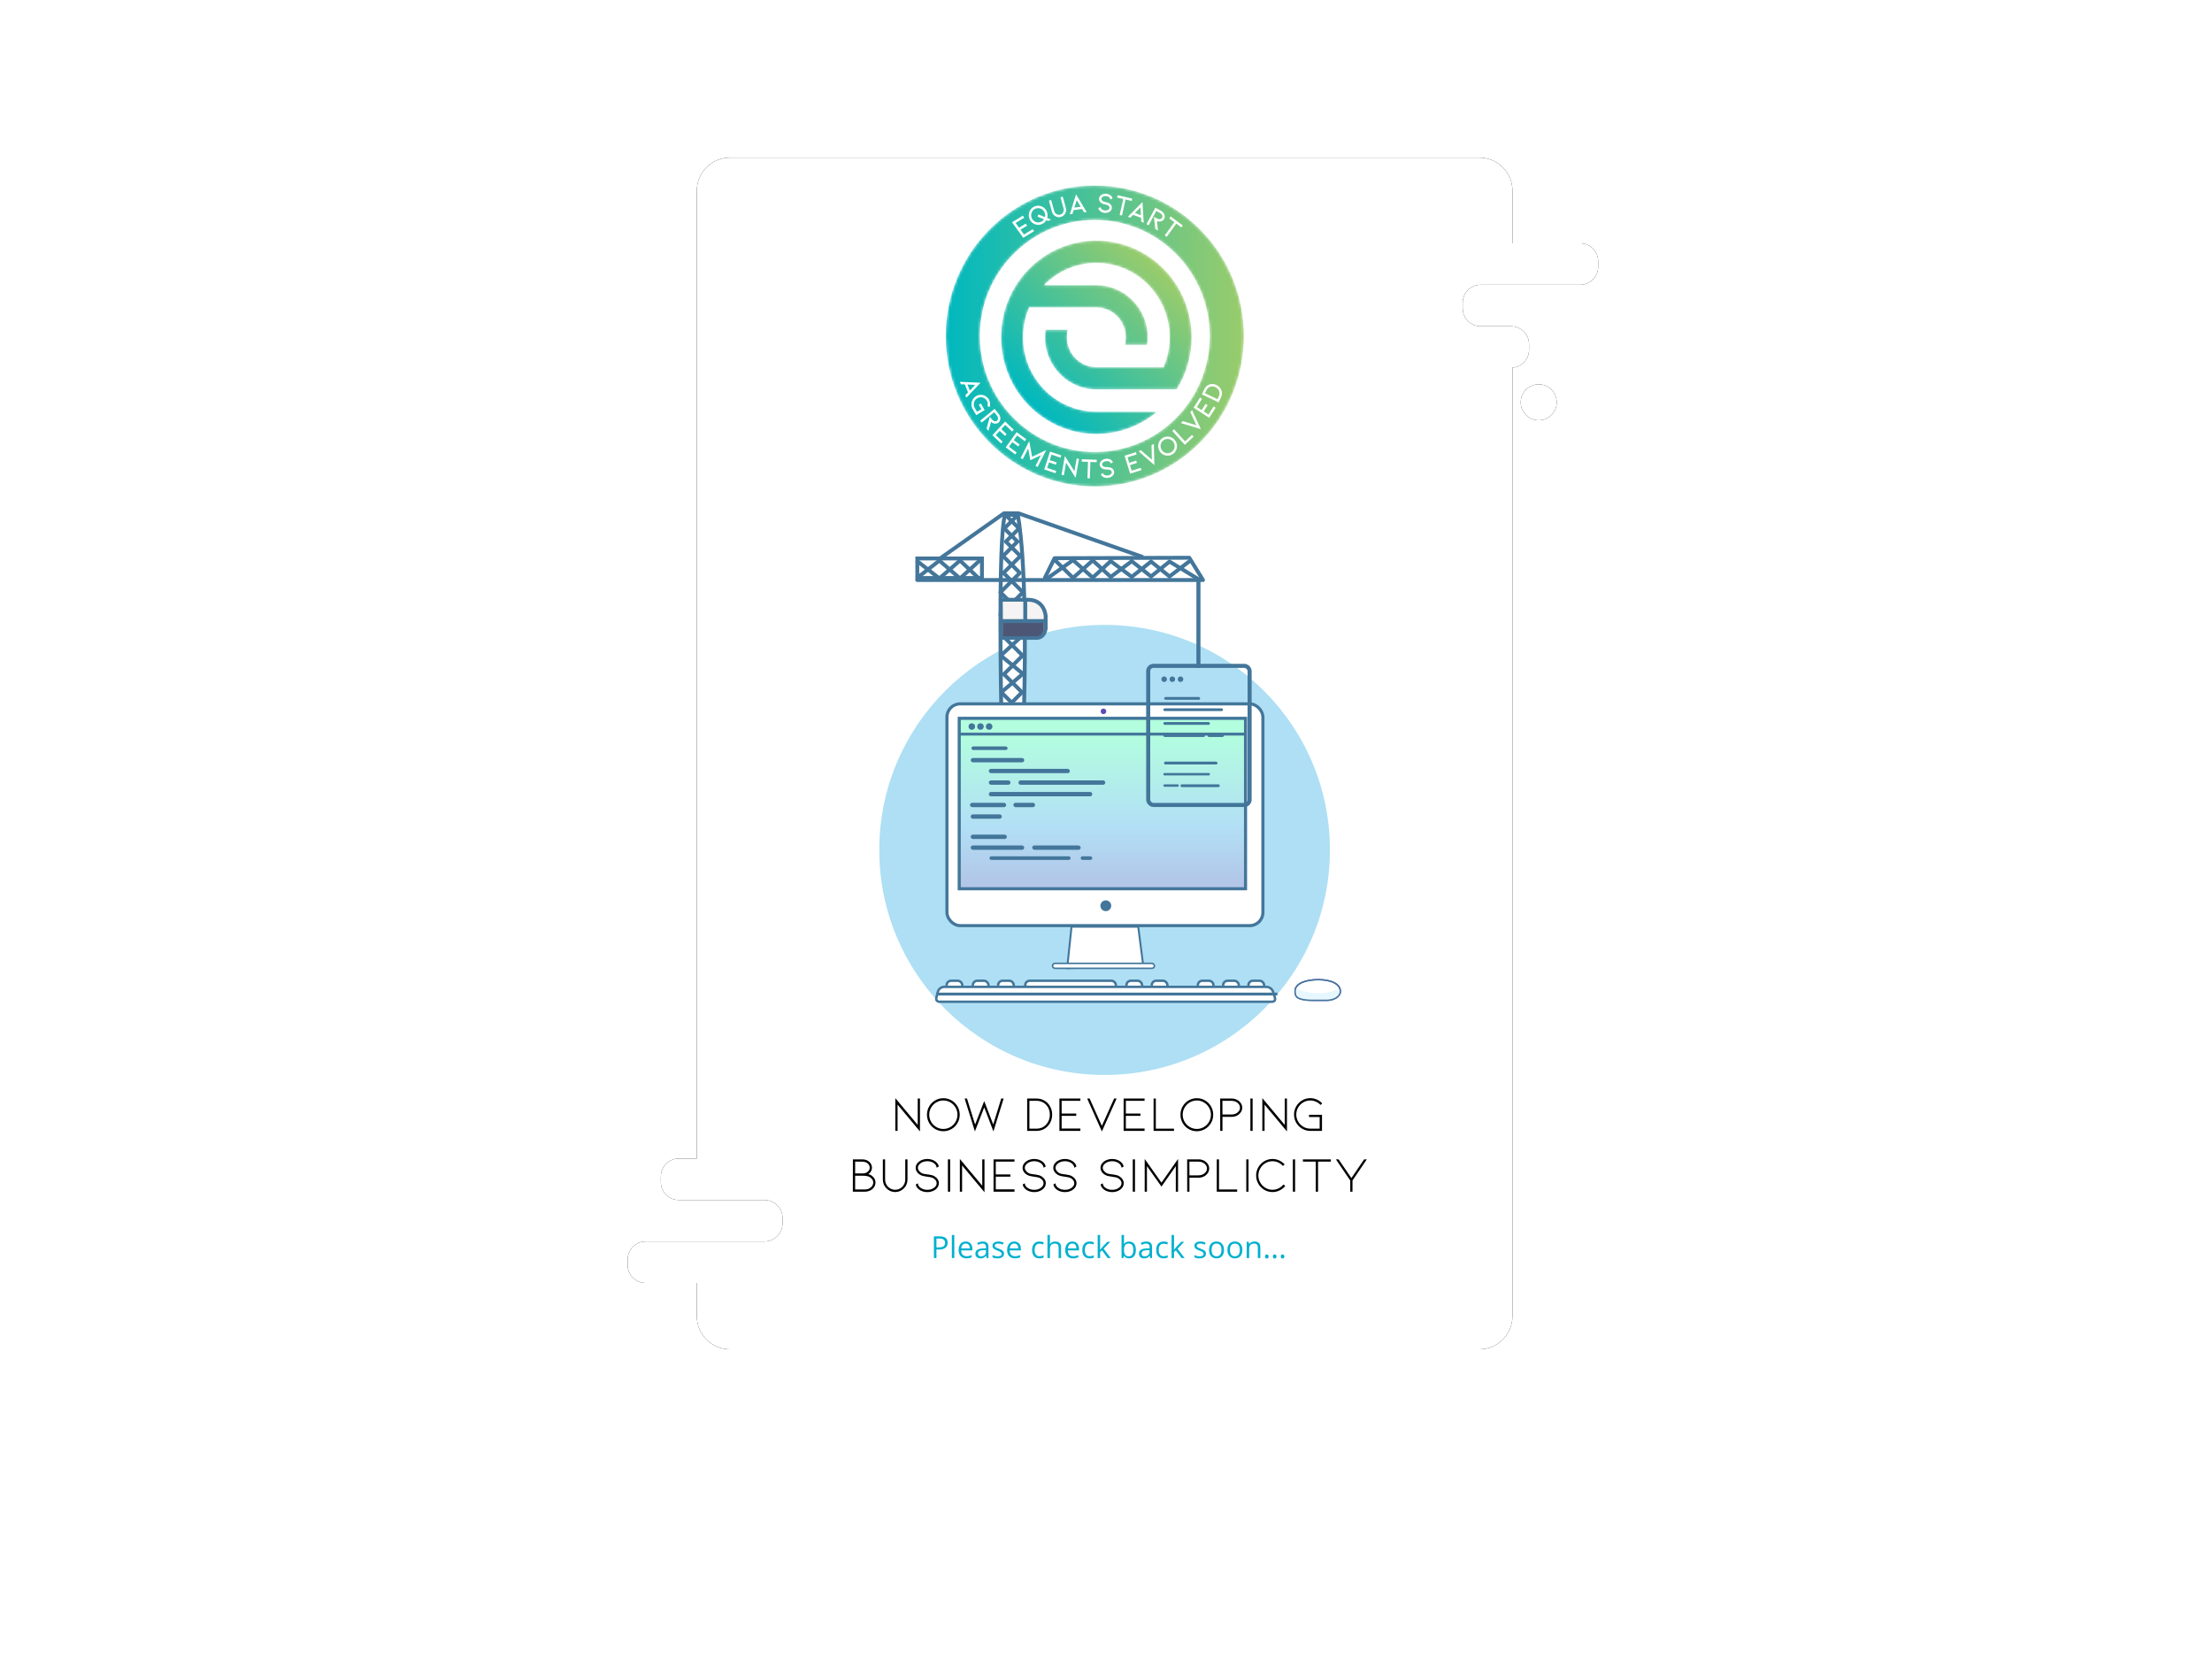 <?xml version="1.0" encoding="UTF-8"?>
<svg width="800px" height="600px" viewBox="0 0 800 600" version="1.1" xmlns="http://www.w3.org/2000/svg" xmlns:xlink="http://www.w3.org/1999/xlink">
    <!-- Generator: Sketch 53 (72520) - https://sketchapp.com -->
    <title>Icon_presentation</title>
    <desc>Created with Sketch.</desc>
    <defs>
        <path d="M248.749,434 L245.499,434 C241.909,434 239,431.09 239,427.508 L239,425.492 C239,421.907 241.916,419 245.499,419 L252,419 L252,69.006 C252,62.375 257.372,57 263.999,57 L535.001,57 C541.628,57 547,62.371 547,69.006 L547,88 L571.501,88 C575.091,88 578,90.91 578,94.492 L578,96.508 C578,100.093 575.084,103 571.501,103 L547,103 L535.499,103 C531.916,103 529,105.907 529,109.492 L529,111.508 C529,115.09 531.909,118 535.499,118 L547,118 L547,118.019 C550.356,118.273 553,121.077 553,124.492 L553,126.508 C553,129.926 550.351,132.726 547,132.981 L547,475.994 C547,482.625 541.628,488 535.001,488 L263.999,488 C257.372,488 252,482.629 252,475.994 L252,464 L233.499,464 C229.909,464 227,461.09 227,457.508 L227,455.492 C227,451.907 229.916,449 233.499,449 L252,449 L276.501,449 C280.084,449 283,446.093 283,442.508 L283,440.492 C283,436.91 280.091,434 276.501,434 L248.749,434 Z M556.5,152 C552.91,152 550,149.09 550,145.5 C550,141.91 552.91,139 556.5,139 C560.09,139 563,141.91 563,145.5 C563,149.09 560.09,152 556.5,152 Z" id="path-1"></path>
        <filter x="-8.5%" y="-7.0%" width="117.1%" height="113.9%" filterUnits="objectBoundingBox" id="filter-2">
            <feOffset dx="0" dy="0" in="SourceAlpha" result="shadowOffsetOuter1"></feOffset>
            <feGaussianBlur stdDeviation="10" in="shadowOffsetOuter1" result="shadowBlurOuter1"></feGaussianBlur>
            <feColorMatrix values="0 0 0 0 0.114   0 0 0 0 0.118   0 0 0 0 0.125  0 0 0 0.422 0" type="matrix" in="shadowBlurOuter1"></feColorMatrix>
        </filter>
        <linearGradient x1="50%" y1="8.782%" x2="50%" y2="97.828%" id="linearGradient-3">
            <stop stop-color="#00FD93" offset="0%"></stop>
            <stop stop-color="#0097E0" offset="61.652%"></stop>
            <stop stop-color="#0040B3" offset="100%"></stop>
        </linearGradient>
        <rect id="path-4" x="72.366" y="18.231" width="33.901" height="41.02" rx="2.8"></rect>
        <mask id="mask-5" maskContentUnits="userSpaceOnUse" maskUnits="objectBoundingBox" x="0" y="0" width="33.901" height="41.02" fill="white">
            <use xlink:href="#path-4"></use>
        </mask>
        <rect id="path-6" x="-3.19744231e-13" y="32.555" width="35.205" height="48.833" rx="1.89"></rect>
        <path d="M6.072,7.489 C7.625,7.489 9.02,7.489 11.569,7.489 C14.119,7.489 16.424,6.095 16.424,4.271 C16.424,1.498 12.991,0.001 8.458,0.001 C3.925,0.001 0.037,1.337 0.037,4.111 C0.037,6.283 0.758,6.768 3.265,7.276 C3.959,7.417 5.089,7.489 6.072,7.489 Z" id="path-8"></path>
        <path d="M6.072,7.489 C7.625,7.489 9.02,7.489 11.569,7.489 C14.119,7.489 16.424,6.095 16.424,4.271 C16.424,1.498 12.991,0.001 8.458,0.001 C3.925,0.001 0.037,1.337 0.037,4.111 C0.037,6.283 0.758,6.768 3.265,7.276 C3.959,7.417 5.089,7.489 6.072,7.489 Z" id="path-10"></path>
        <path d="M32.962,4.378 C26.54,7.119 20.776,11.04 15.829,16.034 L15.829,16.034 C10.881,21.027 6.996,26.845 4.28,33.326 L4.28,33.326 C1.465,40.042 0.038,47.169 0.038,54.51 L0.038,54.51 C0.038,61.85 1.465,68.977 4.28,75.694 L4.28,75.694 C6.996,82.174 10.881,87.992 15.829,92.985 L15.829,92.985 C20.776,97.979 26.54,101.901 32.962,104.641 L32.962,104.641 C39.617,107.482 46.679,108.922 53.952,108.922 L53.952,108.922 C61.225,108.922 68.287,107.482 74.941,104.641 L74.941,104.641 C81.363,101.901 87.127,97.979 92.075,92.985 L92.075,92.985 C97.022,87.992 100.907,82.174 103.623,75.694 L103.623,75.694 C106.438,68.977 107.866,61.85 107.866,54.51 L107.866,54.51 C107.866,47.169 106.438,40.042 103.623,33.326 L103.623,33.326 C100.907,26.845 97.022,21.027 92.075,16.034 L92.075,16.034 C87.127,11.04 81.363,7.119 74.941,4.378 L74.941,4.378 C68.287,1.537 61.225,0.097 53.952,0.097 L53.952,0.097 C46.679,0.097 39.617,1.537 32.962,4.378 M12.373,54.51 C12.373,31.333 30.988,12.546 53.952,12.546 L53.952,12.546 C76.915,12.546 95.53,31.333 95.53,54.51 L95.53,54.51 C95.53,77.686 76.915,96.473 53.952,96.473 L53.952,96.473 C30.988,96.473 12.373,77.686 12.373,54.51" id="path-12"></path>
        <linearGradient x1="-0%" y1="50%" x2="100%" y2="50%" id="linearGradient-14">
            <stop stop-color="#00B8BF" offset="0%"></stop>
            <stop stop-color="#9ACC6B" offset="100%"></stop>
        </linearGradient>
        <path d="M0.058,34.986 C0.059,41.926 2.052,48.394 5.491,53.831 L5.491,53.831 C7.412,56.87 9.785,59.587 12.513,61.886 L12.513,61.886 L12.512,61.886 C18.481,66.916 26.149,69.94 34.513,69.941 L34.513,69.941 L34.593,69.941 C42.927,69.921 50.564,66.899 56.513,61.886 L56.513,61.886 L34.513,61.886 L34.475,61.886 C27.081,61.875 20.398,58.794 15.595,53.832 L15.595,53.832 C10.896,48.978 7.999,42.326 7.998,34.987 L7.998,34.987 C7.998,31.148 8.792,27.498 10.22,24.195 L10.22,24.195 L19.281,24.195 L34.474,24.195 C37.21,24.185 39.948,25.238 42.035,27.355 L42.035,27.355 C44.804,30.165 45.727,34.137 44.804,37.723 L44.804,37.723 L52.893,37.723 C53.711,32.034 51.964,26.038 47.649,21.66 L47.649,21.66 C44.017,17.975 39.254,16.135 34.493,16.141 L34.493,16.141 L15.595,16.141 C20.407,11.17 27.104,8.086 34.513,8.086 L34.513,8.086 C49.158,8.087 61.029,20.13 61.029,34.987 L61.029,34.987 C61.029,38.824 60.235,42.473 58.807,45.777 L58.807,45.777 L34.513,45.777 C31.791,45.777 29.069,44.724 26.992,42.616 L26.992,42.616 C24.223,39.807 23.3,35.834 24.223,32.249 L24.223,32.249 L16.134,32.249 C15.314,37.939 17.063,43.934 21.378,48.312 L21.378,48.312 C25.005,51.992 29.759,53.831 34.513,53.831 L34.513,53.831 L63.537,53.831 C66.975,48.394 68.969,41.926 68.969,34.986 L68.969,34.986 C68.969,15.681 53.543,0.032 34.513,0.032 L34.513,0.032 C15.485,0.032 0.059,15.681 0.058,34.986" id="path-15"></path>
        <linearGradient x1="15.649%" y1="85.354%" x2="84.353%" y2="14.644%" id="linearGradient-17">
            <stop stop-color="#00B8BF" offset="0%"></stop>
            <stop stop-color="#9ACC6B" offset="100%"></stop>
        </linearGradient>
    </defs>
    <g id="Icon_presentation" stroke="none" stroke-width="1" fill="none" fill-rule="evenodd">
        <g id="White_BG">
            <use fill="black" fill-opacity="1" filter="url(#filter-2)" xlink:href="#path-1"></use>
            <use fill="#FFFFFF" fill-rule="evenodd" xlink:href="#path-1"></use>
        </g>
        <ellipse id="BG_oval" fill="#009BDC" opacity="0.32" cx="399.493" cy="307.388" rx="81.493" ry="81.388"></ellipse>
        <g id="Crane" transform="translate(383.184, 221.808) scale(-1, 1) translate(-383.184, -221.808) translate(331, 185)">
            <g id="Base" transform="translate(64.543, 0.651)" stroke="#43769A" stroke-linecap="round" stroke-linejoin="round" stroke-width="1.4">
                <path d="M0.504,71.712 L8.678,71.712 C8.678,71.712 9.984,9.467 7.369,0.562 L2.738,0.518 C2.738,0.518 -0.941,16.561 0.504,71.712 Z" fill="#FFFFFF"></path>
                <polyline id="Path-2" points="1.693 71.712 8.684 64.729 0.874 58.031 8.882 51.444 0.874 44.068 9.004 36.681 0.874 28.561 7.895 21.549 1.799 15.461 7.042 10.224 2.28 5.468 6.46 1.293"></polyline>
                <polyline id="Path-2" transform="translate(4.939, 36.502) scale(-1, 1) translate(-4.939, -36.502) " points="1.693 71.712 8.684 64.729 2.132 58.185 8.882 51.444 1.552 44.123 9.004 36.681 0.874 28.561 7.895 21.549 1.799 15.461 7.042 10.224 2.28 5.468 6.46 1.293"></polyline>
            </g>
            <g id="Front" transform="translate(0, 16.278)" stroke="#43769A" stroke-width="1.4">
                <polyline id="Path-3" stroke-linecap="round" stroke-linejoin="round" points="103.626 8.492 0.286 8.492 5.245 0.437 53.989 0.604 57.438 7.627"></polyline>
                <polyline id="Path-4" points="57.034 8.193 47.276 1.3 40.171 7.626 33.665 1.659 26.054 7.343 19.076 1.817 12.398 7.203 5.128 1.659"></polyline>
                <polyline id="Path-4" transform="translate(27.681, 4.873) scale(1, -1) translate(-27.681, -4.873) " points="53.833 8.446 47.276 2.019 40.171 8.345 33.665 2.378 26.054 8.062 19.076 2.536 12.398 7.922 1.529 1.3"></polyline>
            </g>
            <polyline id="Top_hodler" stroke="#43769A" stroke-width="1.4" points="21.966 16.484 67.063 0.635 72.244 0.635 96.224 17.559"></polyline>
            <g id="Cabin" transform="translate(56.719, 31.904)">
                <path d="M16.596,13.776 L3.753,13.776 C3.753,13.776 1.146,14.059 0.475,10.514 L0.475,5.868 C0.475,5.868 0.781,0.002 6.86,0.002 L16.695,0.002 L16.596,13.776 Z" id="Path" stroke="#43769A" stroke-width="1.4" fill="#F5F3F3"></path>
                <path d="M16.008,7.87 L1.144,7.87 L1.144,10.544 C1.544,13.219 3.496,13.219 3.496,13.219 L16.008,13.219 L16.008,7.87 Z" id="Path-7" fill="#4D5775"></path>
                <path d="M0.83,7.713 L16.181,7.713" id="Path-8" stroke="#43769A" stroke-width="1.4"></path>
                <path d="M7.856,0.081 L7.856,7.398" id="Path-5" stroke="#43769A" stroke-width="1.4"></path>
            </g>
            <g id="Back" transform="translate(79.538, 16.278)" stroke="#43769A" stroke-width="1.4">
                <rect id="Rectangle" x="0.7" y="0.7" width="23.374" height="7.064"></rect>
                <polyline id="Path-6" points="0.879 0.872 8.639 7.927 16.083 1.467 24.344 7.896"></polyline>
                <polyline id="Path-6" transform="translate(13.063, 4.687) scale(1, -1) translate(-13.063, -4.687) " points="1.782 1.448 8.639 7.927 16.083 1.467 24.344 7.896"></polyline>
            </g>
        </g>
        <g id="Computer" transform="translate(338, 254)">
            <g id="Keyboard" transform="translate(0, 100.27)" stroke="#43769A">
                <rect id="Rectangle-9" stroke-width="0.875" fill="#FFFFFF" x="4.36" y="0.438" width="5.662" height="3.188" rx="1.594"></rect>
                <rect id="Rectangle-9" stroke-width="0.875" fill="#FFFFFF" x="13.838" y="0.438" width="5.662" height="3.188" rx="1.594"></rect>
                <rect id="Rectangle-9" stroke-width="0.875" fill="#FFFFFF" x="22.989" y="0.438" width="5.662" height="3.188" rx="1.594"></rect>
                <rect id="Rectangle-9" stroke-width="0.875" fill="#FFFFFF" x="69.399" y="0.438" width="5.662" height="3.188" rx="1.594"></rect>
                <rect id="Rectangle-9" stroke-width="0.875" fill="#FFFFFF" x="78.551" y="0.438" width="5.662" height="3.188" rx="1.594"></rect>
                <rect id="Rectangle-9" stroke-width="0.875" fill="#FFFFFF" x="95.219" y="0.438" width="5.662" height="3.188" rx="1.594"></rect>
                <rect id="Rectangle-9" stroke-width="0.875" fill="#FFFFFF" x="104.371" y="0.438" width="5.662" height="3.188" rx="1.594"></rect>
                <rect id="Rectangle-9" stroke-width="0.875" fill="#FFFFFF" x="113.522" y="0.438" width="5.662" height="3.188" rx="1.594"></rect>
                <rect id="Rectangle-9" stroke-width="0.875" fill="#FFFFFF" x="32.794" y="0.438" width="32.789" height="3.188" rx="1.594"></rect>
                <path d="M1.21,4.357 L0.647,6.546 C0.431,7.388 0.931,8.027 1.81,8.027 L122.026,8.027 C122.893,8.027 123.348,7.411 123.092,6.584 L122.402,4.36 C122.113,3.43 121.066,2.658 120.097,2.658 L3.406,2.658 C2.445,2.658 1.448,3.43 1.21,4.357 Z" id="Rectangle-8" stroke-width="0.875" fill="#FFFFFF"></path>
                <path d="M1.144,5.248 L123.446,5.248" id="Line" stroke-width="1.05" stroke-linecap="square"></path>
            </g>
            <g id="Monitor" transform="translate(3.912, 0)">
                <rect id="Monitor_BG" stroke="#43769A" stroke-width="1.12" fill="#FFFFFF" x="0.56" y="0.56" width="114.275" height="80.206" rx="4.76"></rect>
                <ellipse id="Oval-2" fill="#43769A" cx="58.023" cy="73.575" rx="1.956" ry="1.953"></ellipse>
                <ellipse id="Camera" fill="#5F4AB6" cx="57.174" cy="3.269" rx="1" ry="1"></ellipse>
                <rect id="Monitor_BG" stroke="#43769A" stroke-width="1.12" fill-opacity="0.3" fill="url(#linearGradient-3)" x="5.008" y="5.79" width="103.546" height="61.64"></rect>
                <g id="Monitor_base" transform="translate(38.465, 80.802)" fill="#FFFFFF" stroke="#43769A">
                    <path d="M7.156,0.35 L5.578,15.349 L33.078,14.344 L31.279,0.35 L7.156,0.35 Z" id="Rectangle-7" stroke-width="0.7"></path>
                    <rect id="Rectangle-6" stroke-width="0.56" x="0.28" y="13.618" width="36.858" height="1.793" rx="0.897"></rect>
                </g>
                <g id="Monitor_left_group" transform="translate(5.233, 7.583)" fill="#43769A">
                    <g id="Buttons" transform="translate(3.14, 0)">
                        <ellipse id="Oval" cx="1.177" cy="1.177" rx="1.177" ry="1.177"></ellipse>
                        <ellipse id="Oval-Copy" cx="4.317" cy="1.177" rx="1.177" ry="1.177"></ellipse>
                        <ellipse id="Oval-Copy-2" cx="7.457" cy="1.177" rx="1.177" ry="1.177"></ellipse>
                    </g>
                    <rect id="Rectangle" x="0" y="3.399" width="103.358" height="1.046"></rect>
                    <rect id="Rectangle-2" x="3.663" y="28.765" width="13.083" height="1.569" rx="0.784"></rect>
                    <rect id="Rectangle-2-Copy-6" x="3.925" y="44.193" width="19.363" height="1.569" rx="0.784"></rect>
                    <rect id="Rectangle-2-Copy-4" x="19.363" y="28.765" width="7.85" height="1.569" rx="0.784"></rect>
                    <rect id="Rectangle-2-Copy-4" x="3.925" y="12.552" width="19.363" height="1.569" rx="0.784"></rect>
                    <rect id="Rectangle-2-Copy-4" x="10.467" y="16.474" width="29.307" height="1.569" rx="0.784"></rect>
                    <path d="M3.925,33.733 C3.925,33.3 4.274,32.949 4.716,32.949 L14.385,32.949 C14.822,32.949 15.177,33.297 15.177,33.733 L15.177,33.733 C15.177,34.167 14.828,34.518 14.385,34.518 L4.716,34.518 C4.279,34.518 3.925,34.17 3.925,33.733 L3.925,33.733 Z" id="Rectangle-2-Copy-2"></path>
                    <rect id="Rectangle-2-Copy-2" x="4.187" y="8.368" width="13.083" height="1.307" rx="0.654"></rect>
                    <path d="M10.728,48.77 C10.728,48.409 11.018,48.116 11.381,48.116 L39.382,48.116 C39.742,48.116 40.035,48.406 40.035,48.77 L40.035,48.77 C40.035,49.131 39.745,49.423 39.382,49.423 L11.381,49.423 C11.021,49.423 10.728,49.133 10.728,48.77 L10.728,48.77 Z" id="Rectangle-2-Copy-2"></path>
                    <rect id="Rectangle-2-Copy-2" x="43.698" y="48.116" width="4.187" height="1.307" rx="0.654"></rect>
                    <rect id="Rectangle-2-Copy-5" x="3.925" y="40.271" width="13.083" height="1.569" rx="0.784"></rect>
                    <path d="M10.467,25.627 C10.467,25.194 10.813,24.842 11.248,24.842 L47.103,24.842 C47.535,24.842 47.885,25.191 47.885,25.627 L47.885,25.627 C47.885,26.06 47.538,26.411 47.103,26.411 L11.248,26.411 C10.817,26.411 10.467,26.063 10.467,25.627 L10.467,25.627 Z" id="Rectangle-2-Copy-3"></path>
                    <path d="M21.195,21.443 C21.195,21.01 21.548,20.658 21.971,20.658 L51.819,20.658 C52.247,20.658 52.595,21.007 52.595,21.443 L52.595,21.443 C52.595,21.876 52.242,22.227 51.819,22.227 L21.971,22.227 C21.542,22.227 21.195,21.879 21.195,21.443 L21.195,21.443 Z" id="Rectangle-2-Copy"></path>
                    <rect id="Rectangle-2-Copy" x="10.467" y="20.658" width="7.85" height="1.569" rx="0.784"></rect>
                    <rect id="Rectangle-2-Copy" x="26.167" y="44.193" width="17.532" height="1.569" rx="0.784"></rect>
                </g>
                <use id="Rectangle-3" stroke="#43769A" mask="url(#mask-5)" stroke-width="2.8" opacity="0.487" stroke-dasharray="2.8" xlink:href="#path-4"></use>
            </g>
        </g>
        <g id="Floating_window" transform="translate(416, 209)">
            <g id="BG_bits">
                <mask id="mask-7" fill="white">
                    <use xlink:href="#path-6"></use>
                </mask>
                <rect stroke="#43769A" stroke-width="1.47" x="-0.735" y="31.82" width="36.675" height="50.303" rx="1.89"></rect>
                <rect id="Rectangle-4" fill="#D0E6F2" mask="url(#mask-7)" x="-1.57" y="31.766" width="38.731" height="8.1"></rect>
                <path d="M17.43,0.651 L17.43,32.555" id="Path-9" stroke="#43769A" stroke-width="1.47"></path>
            </g>
            <g id="Top_bar" transform="translate(4.142, 35.772)" fill="#43769A">
                <ellipse id="Oval-3" cx="0.888" cy="0.877" rx="1" ry="1"></ellipse>
                <ellipse id="Oval-3" cx="3.846" cy="0.877" rx="1" ry="1"></ellipse>
                <ellipse id="Oval-3" cx="6.804" cy="0.877" rx="1" ry="1"></ellipse>
            </g>
            <g id="Writing_Overlay" transform="translate(4.733, 43.082)" fill="#43769A">
                <rect id="Rectangle-5" x="0.296" y="0" width="13.017" height="1" rx="0.5"></rect>
                <rect id="Rectangle-5" x="0" y="4.094" width="21.596" height="1" rx="0.5"></rect>
                <rect id="Rectangle-5" x="0" y="13.451" width="15.088" height="1" rx="0.5"></rect>
                <rect id="Rectangle-5" x="15.975" y="13.451" width="5.917" height="1" rx="0.5"></rect>
                <path d="M0,27.925 C0,27.683 0.189,27.487 0.434,27.487 L16.429,27.487 C16.669,27.487 16.863,27.69 16.863,27.925 L16.863,27.925 C16.863,28.168 16.674,28.364 16.429,28.364 L0.434,28.364 C0.194,28.364 0,28.161 0,27.925 L0,27.925 Z" id="Rectangle-5"></path>
                <rect id="Rectangle-5" x="0" y="9.065" width="16.863" height="1" rx="0.5"></rect>
                <rect id="Rectangle-5" x="0.296" y="23.393" width="19.23" height="1" rx="0.5"></rect>
                <rect id="Rectangle-5" x="0.296" y="23.393" width="19.23" height="1" rx="0.5"></rect>
                <rect id="Rectangle-5" x="6.213" y="31.581" width="14.2" height="1" rx="0.5"></rect>
                <path d="M-1.73807954e-14,32.06 C-1.73807954e-14,31.795 0.213,31.581 0.479,31.581 L5.142,31.581 C5.406,31.581 5.621,31.802 5.621,32.06 L5.621,31.978 C5.621,32.243 5.408,32.458 5.142,32.458 L0.479,32.458 C0.215,32.458 -1.73807954e-14,32.236 -1.73807954e-14,31.978 L-1.73807954e-14,32.06 Z" id="Rectangle-5"></path>
            </g>
        </g>
        <g id="Mouse" transform="translate(468, 354)">
            <g transform="translate(0.341, 0.303)">
                <mask id="mask-9" fill="white">
                    <use xlink:href="#path-8"></use>
                </mask>
                <use id="Oval-4" stroke="#5F4AB6" stroke-width="0.5" fill="#FFFFFF" xlink:href="#path-8"></use>
                <path d="M0.29,3.176 C0.29,3.176 8.193,7.043 16.381,3.176 C24.569,-0.692 13.425,13.733 13.425,13.733 C13.425,13.733 -5.871,16.786 -4.57,11.37 C-3.269,5.953 0.29,3.176 0.29,3.176 Z" id="Path-2" fill="#E7F7FF" mask="url(#mask-9)"></path>
                <mask id="mask-11" fill="white">
                    <use xlink:href="#path-10"></use>
                </mask>
                <use id="Oval-4" stroke="#43769A" stroke-width="0.5" xlink:href="#path-10"></use>
            </g>
        </g>
        <g id="footer_text" transform="translate(308, 397)">
            <path d="M24.717,12.198 L16.617,2.496 L16.617,12 L15.807,12 L15.807,0.156 L23.907,9.84 L23.907,0.3 L24.717,0.3 L24.717,12.198 Z M33.177,12.126 C32.109,12.126 31.119,11.859 30.207,11.325 C29.295,10.791 28.575,10.065 28.047,9.147 C27.519,8.229 27.255,7.23 27.255,6.15 C27.255,5.07 27.519,4.071 28.047,3.153 C28.575,2.235 29.295,1.509 30.207,0.975 C31.119,0.441 32.109,0.174 33.177,0.174 C34.245,0.174 35.235,0.441 36.147,0.975 C37.059,1.509 37.779,2.235 38.307,3.153 C38.835,4.071 39.099,5.07 39.099,6.15 C39.099,7.23 38.835,8.229 38.307,9.147 C37.779,10.065 37.059,10.791 36.147,11.325 C35.235,11.859 34.245,12.126 33.177,12.126 Z M33.177,1.002 C32.253,1.002 31.401,1.233 30.621,1.695 C29.841,2.157 29.22,2.781 28.758,3.567 C28.296,4.353 28.065,5.214 28.065,6.15 C28.065,7.086 28.296,7.947 28.758,8.733 C29.22,9.519 29.841,10.143 30.621,10.605 C31.401,11.067 32.253,11.298 33.177,11.298 C34.101,11.298 34.953,11.067 35.733,10.605 C36.513,10.143 37.131,9.519 37.587,8.733 C38.043,7.947 38.271,7.086 38.271,6.15 C38.271,5.214 38.043,4.353 37.587,3.567 C37.131,2.781 36.513,2.157 35.733,1.695 C34.953,1.233 34.101,1.002 33.177,1.002 Z M51.213,9.678 L54.111,0.3 L54.975,0.3 L51.285,12.198 L47.955,3.486 L44.589,12.198 L40.881,0.3 L41.727,0.3 L44.661,9.714 L47.955,1.218 L51.213,9.678 Z M66.855,12 L63.489,12 L63.489,0.3 L66.855,0.3 C67.683,0.3 68.451,0.453 69.159,0.759 C69.867,1.065 70.479,1.5 70.995,2.064 C71.487,2.604 71.865,3.222 72.129,3.918 C72.393,4.614 72.525,5.352 72.525,6.132 C72.525,6.912 72.393,7.65 72.129,8.346 C71.865,9.042 71.487,9.666 70.995,10.218 C70.479,10.794 69.867,11.235 69.159,11.541 C68.451,11.847 67.683,12 66.855,12 Z M64.299,1.128 L64.299,11.19 L66.855,11.19 C68.307,11.19 69.489,10.68 70.401,9.66 C70.821,9.204 71.142,8.673 71.364,8.067 C71.586,7.461 71.697,6.816 71.697,6.132 C71.697,5.46 71.586,4.821 71.364,4.215 C71.142,3.609 70.821,3.078 70.401,2.622 C69.477,1.626 68.295,1.128 66.855,1.128 L64.299,1.128 Z M82.731,12 L75.153,12 L75.153,0.3 L82.731,0.3 L82.731,1.128 L75.963,1.128 L75.963,5.736 L81.237,5.736 L81.237,6.564 L75.963,6.564 L75.963,11.154 L82.731,11.154 L82.731,12 Z M90.507,10.182 L94.935,0.3 L95.835,0.3 L90.507,12.198 L85.197,0.3 L86.079,0.3 L90.507,10.182 Z M105.951,12 L98.373,12 L98.373,0.3 L105.951,0.3 L105.951,1.128 L99.183,1.128 L99.183,5.736 L104.457,5.736 L104.457,6.564 L99.183,6.564 L99.183,11.154 L105.951,11.154 L105.951,12 Z M116.589,12 L109.209,12 L109.209,0.3 L110.019,0.3 L110.019,11.19 L116.589,11.19 L116.589,12 Z M124.851,12.126 C123.783,12.126 122.793,11.859 121.881,11.325 C120.969,10.791 120.249,10.065 119.721,9.147 C119.193,8.229 118.929,7.23 118.929,6.15 C118.929,5.07 119.193,4.071 119.721,3.153 C120.249,2.235 120.969,1.509 121.881,0.975 C122.793,0.441 123.783,0.174 124.851,0.174 C125.919,0.174 126.909,0.441 127.821,0.975 C128.733,1.509 129.453,2.235 129.981,3.153 C130.509,4.071 130.773,5.07 130.773,6.15 C130.773,7.23 130.509,8.229 129.981,9.147 C129.453,10.065 128.733,10.791 127.821,11.325 C126.909,11.859 125.919,12.126 124.851,12.126 Z M124.851,1.002 C123.927,1.002 123.075,1.233 122.295,1.695 C121.515,2.157 120.894,2.781 120.432,3.567 C119.97,4.353 119.739,5.214 119.739,6.15 C119.739,7.086 119.97,7.947 120.432,8.733 C120.894,9.519 121.515,10.143 122.295,10.605 C123.075,11.067 123.927,11.298 124.851,11.298 C125.775,11.298 126.627,11.067 127.407,10.605 C128.187,10.143 128.805,9.519 129.261,8.733 C129.717,7.947 129.945,7.086 129.945,6.15 C129.945,5.214 129.717,4.353 129.261,3.567 C128.805,2.781 128.187,2.157 127.407,1.695 C126.627,1.233 125.775,1.002 124.851,1.002 Z M134.121,12 L133.311,12 L133.293,0.3 L137.469,0.3 C138.153,0.3 138.786,0.45 139.368,0.75 C139.95,1.05 140.412,1.452 140.754,1.956 C141.096,2.46 141.267,3.012 141.267,3.612 C141.267,4.2 141.096,4.749 140.754,5.259 C140.412,5.769 139.95,6.174 139.368,6.474 C138.786,6.774 138.153,6.924 137.469,6.924 L134.121,6.924 L134.121,12 Z M134.103,1.128 L134.121,6.078 L137.469,6.078 C138.009,6.078 138.507,5.967 138.963,5.745 C139.419,5.523 139.782,5.223 140.052,4.845 C140.322,4.467 140.457,4.056 140.457,3.612 C140.457,3.156 140.322,2.739 140.052,2.361 C139.782,1.983 139.419,1.683 138.963,1.461 C138.507,1.239 138.009,1.128 137.469,1.128 L134.103,1.128 Z M145.029,12 L144.219,12 L144.219,0.3 L145.029,0.3 L145.029,12 Z M157.449,12.198 L149.349,2.496 L149.349,12 L148.539,12 L148.539,0.156 L156.639,9.84 L156.639,0.3 L157.449,0.3 L157.449,12.198 Z M170.121,6.186 L170.121,12 L165.891,12 C164.823,12 163.839,11.736 162.939,11.208 C162.039,10.68 161.325,9.963 160.797,9.057 C160.269,8.151 160.005,7.158 160.005,6.078 C160.005,5.01 160.269,4.023 160.797,3.117 C161.325,2.211 162.039,1.491 162.939,0.957 C163.839,0.423 164.823,0.156 165.891,0.156 C166.707,0.156 167.49,0.324 168.24,0.66 C168.99,0.996 169.641,1.464 170.193,2.064 L169.599,2.622 C169.119,2.106 168.555,1.707 167.907,1.425 C167.259,1.143 166.587,1.002 165.891,1.002 C164.979,1.002 164.133,1.23 163.353,1.686 C162.573,2.142 161.955,2.757 161.499,3.531 C161.043,4.305 160.815,5.154 160.815,6.078 C160.815,7.002 161.043,7.854 161.499,8.634 C161.955,9.414 162.573,10.035 163.353,10.497 C164.133,10.959 164.979,11.19 165.891,11.19 L169.275,11.19 L169.275,6.996 L165.423,6.996 L165.423,6.186 L170.121,6.186 Z M6.636,27.844 C7.188,28.084 7.659,28.459 8.049,28.969 C8.439,29.479 8.634,30.058 8.634,30.706 C8.634,31.126 8.541,31.537 8.355,31.939 C8.169,32.341 7.902,32.698 7.554,33.01 C7.194,33.322 6.771,33.565 6.285,33.739 C5.799,33.913 5.286,34 4.746,34 L0.444,34 L0.462,22.3 L3.81,22.3 C4.902,22.3 5.772,22.606 6.42,23.218 C6.72,23.494 6.951,23.812 7.113,24.172 C7.275,24.532 7.356,24.904 7.356,25.288 C7.356,25.768 7.245,26.206 7.023,26.602 C6.801,26.998 6.528,27.304 6.204,27.52 L6.042,27.628 C6.27,27.7 6.468,27.772 6.636,27.844 Z M1.272,27.394 L3.774,27.394 C4.098,27.394 4.368,27.376 4.584,27.34 C4.8,27.304 5.016,27.244 5.232,27.16 C5.544,27.028 5.841,26.8 6.123,26.476 C6.405,26.152 6.546,25.756 6.546,25.288 C6.546,24.916 6.441,24.565 6.231,24.235 C6.021,23.905 5.709,23.638 5.295,23.434 C4.881,23.23 4.386,23.128 3.81,23.128 L1.272,23.128 L1.272,27.394 Z M4.746,33.19 C5.358,33.19 5.898,33.07 6.366,32.83 C6.834,32.59 7.194,32.281 7.446,31.903 C7.698,31.525 7.824,31.126 7.824,30.706 C7.824,30.238 7.677,29.815 7.383,29.437 C7.089,29.059 6.738,28.78 6.33,28.6 C5.754,28.348 5.028,28.222 4.152,28.222 L1.272,28.222 L1.272,33.19 L4.746,33.19 Z M15.744,34.126 C15.156,34.126 14.589,34.009 14.043,33.775 C13.497,33.541 13.014,33.208 12.594,32.776 C12.174,32.368 11.853,31.888 11.631,31.336 C11.409,30.784 11.298,30.202 11.298,29.59 L11.298,22.3 L12.108,22.3 L12.108,29.59 C12.108,30.094 12.201,30.574 12.387,31.03 C12.573,31.486 12.834,31.882 13.17,32.218 C13.518,32.566 13.914,32.833 14.358,33.019 C14.802,33.205 15.264,33.298 15.744,33.298 C16.236,33.298 16.704,33.205 17.148,33.019 C17.592,32.833 17.988,32.566 18.336,32.218 C18.672,31.882 18.933,31.486 19.119,31.03 C19.305,30.574 19.398,30.094 19.398,29.59 L19.398,22.3 L20.208,22.3 L20.208,29.59 C20.208,30.202 20.097,30.784 19.875,31.336 C19.653,31.888 19.332,32.368 18.912,32.776 C18.492,33.208 18.012,33.541 17.472,33.775 C16.932,34.009 16.356,34.126 15.744,34.126 Z M29.82,28.33 C30.372,28.642 30.801,29.023 31.107,29.473 C31.413,29.923 31.566,30.406 31.566,30.922 C31.566,31.366 31.458,31.789 31.242,32.191 C31.026,32.593 30.714,32.944 30.306,33.244 C29.466,33.844 28.488,34.144 27.372,34.144 C26.82,34.144 26.292,34.066 25.788,33.91 C25.284,33.754 24.834,33.532 24.438,33.244 C23.754,32.74 23.34,32.122 23.196,31.39 L23.97,30.958 C24.006,31.618 24.33,32.158 24.942,32.578 C25.254,32.818 25.62,33.001 26.04,33.127 C26.46,33.253 26.904,33.316 27.372,33.316 C28.332,33.316 29.142,33.07 29.802,32.578 C30.438,32.11 30.756,31.558 30.756,30.922 C30.756,30.55 30.639,30.202 30.405,29.878 C30.171,29.554 29.844,29.278 29.424,29.05 C29.028,28.846 28.32,28.684 27.3,28.564 C27.216,28.552 26.913,28.504 26.391,28.42 C25.869,28.336 25.422,28.204 25.05,28.024 C24.462,27.736 24,27.355 23.664,26.881 C23.328,26.407 23.16,25.894 23.16,25.342 C23.16,24.898 23.271,24.481 23.493,24.091 C23.715,23.701 24.03,23.356 24.438,23.056 C24.834,22.768 25.284,22.546 25.788,22.39 C26.292,22.234 26.82,22.156 27.372,22.156 C28.488,22.156 29.466,22.456 30.306,23.056 C31.002,23.584 31.41,24.196 31.53,24.892 L30.756,25.324 C30.744,25.024 30.657,24.736 30.495,24.46 C30.333,24.184 30.102,23.932 29.802,23.704 C29.478,23.464 29.106,23.281 28.686,23.155 C28.266,23.029 27.828,22.966 27.372,22.966 C26.916,22.966 26.475,23.029 26.049,23.155 C25.623,23.281 25.254,23.464 24.942,23.704 C24.63,23.932 24.39,24.187 24.222,24.469 C24.054,24.751 23.97,25.042 23.97,25.342 C23.97,25.714 24.108,26.083 24.384,26.449 C24.66,26.815 25.002,27.1 25.41,27.304 C25.662,27.424 25.941,27.511 26.247,27.565 C26.553,27.619 26.946,27.676 27.426,27.736 L28.056,27.826 C28.392,27.874 28.716,27.94 29.028,28.024 C29.34,28.108 29.604,28.21 29.82,28.33 Z M35.634,34 L34.824,34 L34.824,22.3 L35.634,22.3 L35.634,34 Z M48.054,34.198 L39.954,24.496 L39.954,34 L39.144,34 L39.144,22.156 L47.244,31.84 L47.244,22.3 L48.054,22.3 L48.054,34.198 Z M58.908,34 L51.33,34 L51.33,22.3 L58.908,22.3 L58.908,23.128 L52.14,23.128 L52.14,27.736 L57.414,27.736 L57.414,28.564 L52.14,28.564 L52.14,33.154 L58.908,33.154 L58.908,34 Z M68.484,28.33 C69.036,28.642 69.465,29.023 69.771,29.473 C70.077,29.923 70.23,30.406 70.23,30.922 C70.23,31.366 70.122,31.789 69.906,32.191 C69.69,32.593 69.378,32.944 68.97,33.244 C68.13,33.844 67.152,34.144 66.036,34.144 C65.484,34.144 64.956,34.066 64.452,33.91 C63.948,33.754 63.498,33.532 63.102,33.244 C62.418,32.74 62.004,32.122 61.86,31.39 L62.634,30.958 C62.67,31.618 62.994,32.158 63.606,32.578 C63.918,32.818 64.284,33.001 64.704,33.127 C65.124,33.253 65.568,33.316 66.036,33.316 C66.996,33.316 67.806,33.07 68.466,32.578 C69.102,32.11 69.42,31.558 69.42,30.922 C69.42,30.55 69.303,30.202 69.069,29.878 C68.835,29.554 68.508,29.278 68.088,29.05 C67.692,28.846 66.984,28.684 65.964,28.564 C65.88,28.552 65.577,28.504 65.055,28.42 C64.533,28.336 64.086,28.204 63.714,28.024 C63.126,27.736 62.664,27.355 62.328,26.881 C61.992,26.407 61.824,25.894 61.824,25.342 C61.824,24.898 61.935,24.481 62.157,24.091 C62.379,23.701 62.694,23.356 63.102,23.056 C63.498,22.768 63.948,22.546 64.452,22.39 C64.956,22.234 65.484,22.156 66.036,22.156 C67.152,22.156 68.13,22.456 68.97,23.056 C69.666,23.584 70.074,24.196 70.194,24.892 L69.42,25.324 C69.408,25.024 69.321,24.736 69.159,24.46 C68.997,24.184 68.766,23.932 68.466,23.704 C68.142,23.464 67.77,23.281 67.35,23.155 C66.93,23.029 66.492,22.966 66.036,22.966 C65.58,22.966 65.139,23.029 64.713,23.155 C64.287,23.281 63.918,23.464 63.606,23.704 C63.294,23.932 63.054,24.187 62.886,24.469 C62.718,24.751 62.634,25.042 62.634,25.342 C62.634,25.714 62.772,26.083 63.048,26.449 C63.324,26.815 63.666,27.1 64.074,27.304 C64.326,27.424 64.605,27.511 64.911,27.565 C65.217,27.619 65.61,27.676 66.09,27.736 L66.72,27.826 C67.056,27.874 67.38,27.94 67.692,28.024 C68.004,28.108 68.268,28.21 68.484,28.33 Z M79.59,28.33 C80.142,28.642 80.571,29.023 80.877,29.473 C81.183,29.923 81.336,30.406 81.336,30.922 C81.336,31.366 81.228,31.789 81.012,32.191 C80.796,32.593 80.484,32.944 80.076,33.244 C79.236,33.844 78.258,34.144 77.142,34.144 C76.59,34.144 76.062,34.066 75.558,33.91 C75.054,33.754 74.604,33.532 74.208,33.244 C73.524,32.74 73.11,32.122 72.966,31.39 L73.74,30.958 C73.776,31.618 74.1,32.158 74.712,32.578 C75.024,32.818 75.39,33.001 75.81,33.127 C76.23,33.253 76.674,33.316 77.142,33.316 C78.102,33.316 78.912,33.07 79.572,32.578 C80.208,32.11 80.526,31.558 80.526,30.922 C80.526,30.55 80.409,30.202 80.175,29.878 C79.941,29.554 79.614,29.278 79.194,29.05 C78.798,28.846 78.09,28.684 77.07,28.564 C76.986,28.552 76.683,28.504 76.161,28.42 C75.639,28.336 75.192,28.204 74.82,28.024 C74.232,27.736 73.77,27.355 73.434,26.881 C73.098,26.407 72.93,25.894 72.93,25.342 C72.93,24.898 73.041,24.481 73.263,24.091 C73.485,23.701 73.8,23.356 74.208,23.056 C74.604,22.768 75.054,22.546 75.558,22.39 C76.062,22.234 76.59,22.156 77.142,22.156 C78.258,22.156 79.236,22.456 80.076,23.056 C80.772,23.584 81.18,24.196 81.3,24.892 L80.526,25.324 C80.514,25.024 80.427,24.736 80.265,24.46 C80.103,24.184 79.872,23.932 79.572,23.704 C79.248,23.464 78.876,23.281 78.456,23.155 C78.036,23.029 77.598,22.966 77.142,22.966 C76.686,22.966 76.245,23.029 75.819,23.155 C75.393,23.281 75.024,23.464 74.712,23.704 C74.4,23.932 74.16,24.187 73.992,24.469 C73.824,24.751 73.74,25.042 73.74,25.342 C73.74,25.714 73.878,26.083 74.154,26.449 C74.43,26.815 74.772,27.1 75.18,27.304 C75.432,27.424 75.711,27.511 76.017,27.565 C76.323,27.619 76.716,27.676 77.196,27.736 L77.826,27.826 C78.162,27.874 78.486,27.94 78.798,28.024 C79.11,28.108 79.374,28.21 79.59,28.33 Z M96.672,28.33 C97.224,28.642 97.653,29.023 97.959,29.473 C98.265,29.923 98.418,30.406 98.418,30.922 C98.418,31.366 98.31,31.789 98.094,32.191 C97.878,32.593 97.566,32.944 97.158,33.244 C96.318,33.844 95.34,34.144 94.224,34.144 C93.672,34.144 93.144,34.066 92.64,33.91 C92.136,33.754 91.686,33.532 91.29,33.244 C90.606,32.74 90.192,32.122 90.048,31.39 L90.822,30.958 C90.858,31.618 91.182,32.158 91.794,32.578 C92.106,32.818 92.472,33.001 92.892,33.127 C93.312,33.253 93.756,33.316 94.224,33.316 C95.184,33.316 95.994,33.07 96.654,32.578 C97.29,32.11 97.608,31.558 97.608,30.922 C97.608,30.55 97.491,30.202 97.257,29.878 C97.023,29.554 96.696,29.278 96.276,29.05 C95.88,28.846 95.172,28.684 94.152,28.564 C94.068,28.552 93.765,28.504 93.243,28.42 C92.721,28.336 92.274,28.204 91.902,28.024 C91.314,27.736 90.852,27.355 90.516,26.881 C90.18,26.407 90.012,25.894 90.012,25.342 C90.012,24.898 90.123,24.481 90.345,24.091 C90.567,23.701 90.882,23.356 91.29,23.056 C91.686,22.768 92.136,22.546 92.64,22.39 C93.144,22.234 93.672,22.156 94.224,22.156 C95.34,22.156 96.318,22.456 97.158,23.056 C97.854,23.584 98.262,24.196 98.382,24.892 L97.608,25.324 C97.596,25.024 97.509,24.736 97.347,24.46 C97.185,24.184 96.954,23.932 96.654,23.704 C96.33,23.464 95.958,23.281 95.538,23.155 C95.118,23.029 94.68,22.966 94.224,22.966 C93.768,22.966 93.327,23.029 92.901,23.155 C92.475,23.281 92.106,23.464 91.794,23.704 C91.482,23.932 91.242,24.187 91.074,24.469 C90.906,24.751 90.822,25.042 90.822,25.342 C90.822,25.714 90.96,26.083 91.236,26.449 C91.512,26.815 91.854,27.1 92.262,27.304 C92.514,27.424 92.793,27.511 93.099,27.565 C93.405,27.619 93.798,27.676 94.278,27.736 L94.908,27.826 C95.244,27.874 95.568,27.94 95.88,28.024 C96.192,28.108 96.456,28.21 96.672,28.33 Z M102.486,34 L101.676,34 L101.676,22.3 L102.486,22.3 L102.486,34 Z M118.056,34 L117.246,34 L117.246,24.748 L112.062,32.146 L106.806,24.73 L106.806,34 L105.996,34 L105.996,22.156 L112.062,30.724 L118.056,22.156 L118.056,34 Z M122.178,34 L121.368,34 L121.35,22.3 L125.526,22.3 C126.21,22.3 126.843,22.45 127.425,22.75 C128.007,23.05 128.469,23.452 128.811,23.956 C129.153,24.46 129.324,25.012 129.324,25.612 C129.324,26.2 129.153,26.749 128.811,27.259 C128.469,27.769 128.007,28.174 127.425,28.474 C126.843,28.774 126.21,28.924 125.526,28.924 L122.178,28.924 L122.178,34 Z M122.16,23.128 L122.178,28.078 L125.526,28.078 C126.066,28.078 126.564,27.967 127.02,27.745 C127.476,27.523 127.839,27.223 128.109,26.845 C128.379,26.467 128.514,26.056 128.514,25.612 C128.514,25.156 128.379,24.739 128.109,24.361 C127.839,23.983 127.476,23.683 127.02,23.461 C126.564,23.239 126.066,23.128 125.526,23.128 L122.16,23.128 Z M139.44,34 L132.06,34 L132.06,22.3 L132.87,22.3 L132.87,33.19 L139.44,33.19 L139.44,34 Z M143.544,34 L142.734,34 L142.734,22.3 L143.544,22.3 L143.544,34 Z M152.22,34.126 C151.152,34.126 150.162,33.856 149.25,33.316 C148.338,32.776 147.618,32.047 147.09,31.129 C146.562,30.211 146.298,29.212 146.298,28.132 C146.298,27.052 146.562,26.056 147.09,25.144 C147.618,24.232 148.338,23.506 149.25,22.966 C150.162,22.426 151.152,22.156 152.22,22.156 C153.048,22.156 153.843,22.327 154.605,22.669 C155.367,23.011 156.036,23.494 156.612,24.118 L155.982,24.676 C155.502,24.136 154.935,23.716 154.281,23.416 C153.627,23.116 152.94,22.966 152.22,22.966 C151.296,22.966 150.444,23.197 149.664,23.659 C148.884,24.121 148.263,24.748 147.801,25.54 C147.339,26.332 147.108,27.196 147.108,28.132 C147.108,29.068 147.339,29.932 147.801,30.724 C148.263,31.516 148.884,32.143 149.664,32.605 C150.444,33.067 151.296,33.298 152.22,33.298 C152.988,33.298 153.717,33.13 154.407,32.794 C155.097,32.458 155.688,31.99 156.18,31.39 L156.828,31.894 C156.264,32.602 155.58,33.151 154.776,33.541 C153.972,33.931 153.12,34.126 152.22,34.126 Z M160.392,34 L159.582,34 L159.582,22.3 L160.392,22.3 L160.392,34 Z M173.316,22.3 L173.316,23.128 L168.69,23.128 L168.69,34 L167.862,34 L167.862,23.128 L163.218,23.128 L163.218,22.3 L173.316,22.3 Z M180.75,29.068 L185.358,22.3 L186.33,22.3 L181.146,29.95 L181.146,34 L180.336,34 L180.336,29.95 L175.152,22.3 L176.124,22.3 L180.75,29.068 Z" id="Now-developing-busin" fill="#000000"></path>
            <path d="M34.74,52.436 C34.74,53.23 34.469,53.842 33.926,54.27 C33.384,54.698 32.607,54.912 31.598,54.912 L30.674,54.912 L30.674,58 L29.761,58 L29.761,50.147 L31.796,50.147 C33.759,50.147 34.74,50.91 34.74,52.436 Z M30.674,54.127 L31.496,54.127 C32.305,54.127 32.89,53.997 33.252,53.735 C33.614,53.474 33.794,53.055 33.794,52.479 C33.794,51.959 33.624,51.573 33.284,51.318 C32.944,51.064 32.414,50.937 31.694,50.937 L30.674,50.937 L30.674,54.127 Z M37.141,58 L36.249,58 L36.249,49.643 L37.141,49.643 L37.141,58 Z M41.518,58.107 C40.648,58.107 39.961,57.842 39.458,57.312 C38.955,56.783 38.704,56.047 38.704,55.105 C38.704,54.156 38.937,53.402 39.405,52.844 C39.872,52.285 40.499,52.006 41.287,52.006 C42.025,52.006 42.608,52.248 43.038,52.734 C43.468,53.219 43.683,53.859 43.683,54.654 L43.683,55.218 L39.627,55.218 C39.645,55.909 39.82,56.433 40.151,56.792 C40.482,57.15 40.949,57.329 41.55,57.329 C42.184,57.329 42.811,57.196 43.43,56.931 L43.43,57.726 C43.115,57.862 42.817,57.96 42.536,58.019 C42.255,58.078 41.916,58.107 41.518,58.107 Z M41.276,52.752 C40.804,52.752 40.427,52.906 40.146,53.214 C39.865,53.522 39.699,53.948 39.649,54.493 L42.727,54.493 C42.727,53.93 42.601,53.5 42.351,53.201 C42.1,52.902 41.742,52.752 41.276,52.752 Z M48.823,58 L48.646,57.162 L48.603,57.162 C48.309,57.531 48.016,57.781 47.724,57.911 C47.433,58.042 47.068,58.107 46.631,58.107 C46.048,58.107 45.59,57.957 45.259,57.656 C44.928,57.355 44.762,56.928 44.762,56.373 C44.762,55.184 45.713,54.561 47.614,54.503 L48.613,54.471 L48.613,54.106 C48.613,53.644 48.514,53.303 48.315,53.083 C48.116,52.863 47.799,52.752 47.362,52.752 C46.871,52.752 46.316,52.903 45.697,53.204 L45.423,52.521 C45.713,52.364 46.031,52.24 46.376,52.151 C46.722,52.061 47.068,52.017 47.416,52.017 C48.117,52.017 48.637,52.172 48.976,52.484 C49.314,52.795 49.483,53.295 49.483,53.982 L49.483,58 L48.823,58 Z M46.809,57.372 C47.364,57.372 47.8,57.219 48.116,56.915 C48.433,56.611 48.592,56.185 48.592,55.637 L48.592,55.105 L47.7,55.143 C46.991,55.168 46.48,55.278 46.167,55.473 C45.853,55.668 45.697,55.972 45.697,56.383 C45.697,56.706 45.794,56.951 45.99,57.119 C46.185,57.287 46.458,57.372 46.809,57.372 Z M55.118,56.394 C55.118,56.942 54.914,57.364 54.505,57.662 C54.097,57.959 53.524,58.107 52.787,58.107 C52.006,58.107 51.397,57.984 50.96,57.737 L50.96,56.91 C51.243,57.053 51.547,57.166 51.871,57.248 C52.195,57.33 52.507,57.372 52.808,57.372 C53.274,57.372 53.632,57.297 53.882,57.149 C54.133,57 54.258,56.774 54.258,56.469 C54.258,56.24 54.159,56.044 53.96,55.881 C53.761,55.718 53.374,55.526 52.797,55.304 C52.25,55.1 51.86,54.921 51.629,54.769 C51.398,54.617 51.226,54.444 51.114,54.251 C51.001,54.058 50.944,53.827 50.944,53.558 C50.944,53.078 51.139,52.7 51.53,52.422 C51.92,52.145 52.455,52.006 53.136,52.006 C53.77,52.006 54.389,52.135 54.994,52.393 L54.677,53.118 C54.086,52.874 53.551,52.752 53.071,52.752 C52.649,52.752 52.33,52.819 52.115,52.951 C51.9,53.084 51.793,53.266 51.793,53.499 C51.793,53.657 51.833,53.791 51.914,53.902 C51.994,54.013 52.124,54.118 52.303,54.219 C52.482,54.319 52.826,54.464 53.334,54.654 C54.033,54.908 54.504,55.164 54.75,55.422 C54.995,55.68 55.118,56.004 55.118,56.394 Z M59.055,58.107 C58.185,58.107 57.498,57.842 56.995,57.312 C56.492,56.783 56.24,56.047 56.24,55.105 C56.24,54.156 56.474,53.402 56.941,52.844 C57.408,52.285 58.036,52.006 58.824,52.006 C59.561,52.006 60.145,52.248 60.575,52.734 C61.004,53.219 61.219,53.859 61.219,54.654 L61.219,55.218 L57.164,55.218 C57.182,55.909 57.357,56.433 57.688,56.792 C58.019,57.15 58.485,57.329 59.087,57.329 C59.721,57.329 60.347,57.196 60.967,56.931 L60.967,57.726 C60.652,57.862 60.354,57.96 60.073,58.019 C59.791,58.078 59.452,58.107 59.055,58.107 Z M58.813,52.752 C58.34,52.752 57.963,52.906 57.682,53.214 C57.401,53.522 57.236,53.948 57.186,54.493 L60.263,54.493 C60.263,53.93 60.138,53.5 59.887,53.201 C59.637,52.902 59.278,52.752 58.813,52.752 Z M67.949,58.107 C67.097,58.107 66.437,57.845 65.97,57.321 C65.503,56.796 65.269,56.054 65.269,55.094 C65.269,54.11 65.506,53.349 65.981,52.812 C66.455,52.274 67.131,52.006 68.008,52.006 C68.291,52.006 68.574,52.036 68.857,52.097 C69.14,52.158 69.362,52.23 69.523,52.312 L69.249,53.069 C69.052,52.991 68.837,52.925 68.604,52.873 C68.372,52.821 68.166,52.795 67.987,52.795 C66.791,52.795 66.193,53.558 66.193,55.083 C66.193,55.807 66.339,56.362 66.631,56.749 C66.922,57.135 67.355,57.329 67.928,57.329 C68.418,57.329 68.921,57.223 69.437,57.012 L69.437,57.801 C69.043,58.005 68.547,58.107 67.949,58.107 Z M74.862,58 L74.862,54.192 C74.862,53.712 74.753,53.354 74.534,53.118 C74.316,52.881 73.974,52.763 73.508,52.763 C72.889,52.763 72.437,52.931 72.152,53.268 C71.867,53.605 71.725,54.156 71.725,54.922 L71.725,58 L70.833,58 L70.833,49.643 L71.725,49.643 L71.725,52.172 C71.725,52.477 71.711,52.729 71.682,52.93 L71.736,52.93 C71.911,52.647 72.161,52.424 72.485,52.261 C72.809,52.098 73.179,52.017 73.594,52.017 C74.314,52.017 74.854,52.188 75.214,52.53 C75.573,52.872 75.753,53.415 75.753,54.16 L75.753,58 L74.862,58 Z M80.072,58.107 C79.202,58.107 78.515,57.842 78.012,57.312 C77.509,56.783 77.257,56.047 77.257,55.105 C77.257,54.156 77.491,53.402 77.958,52.844 C78.426,52.285 79.053,52.006 79.841,52.006 C80.578,52.006 81.162,52.248 81.592,52.734 C82.021,53.219 82.236,53.859 82.236,54.654 L82.236,55.218 L78.181,55.218 C78.199,55.909 78.374,56.433 78.705,56.792 C79.036,57.15 79.502,57.329 80.104,57.329 C80.738,57.329 81.364,57.196 81.984,56.931 L81.984,57.726 C81.669,57.862 81.371,57.96 81.09,58.019 C80.809,58.078 80.469,58.107 80.072,58.107 Z M79.83,52.752 C79.357,52.752 78.981,52.906 78.699,53.214 C78.418,53.522 78.253,53.948 78.203,54.493 L81.28,54.493 C81.28,53.93 81.155,53.5 80.904,53.201 C80.654,52.902 80.296,52.752 79.83,52.752 Z M86.109,58.107 C85.257,58.107 84.597,57.845 84.13,57.321 C83.662,56.796 83.429,56.054 83.429,55.094 C83.429,54.11 83.666,53.349 84.14,52.812 C84.615,52.274 85.291,52.006 86.168,52.006 C86.451,52.006 86.734,52.036 87.017,52.097 C87.299,52.158 87.521,52.23 87.683,52.312 L87.409,53.069 C87.212,52.991 86.997,52.925 86.764,52.873 C86.531,52.821 86.326,52.795 86.146,52.795 C84.951,52.795 84.353,53.558 84.353,55.083 C84.353,55.807 84.498,56.362 84.79,56.749 C85.082,57.135 85.514,57.329 86.087,57.329 C86.578,57.329 87.081,57.223 87.597,57.012 L87.597,57.801 C87.203,58.005 86.707,58.107 86.109,58.107 Z M89.874,54.987 C90.028,54.768 90.263,54.482 90.578,54.127 L92.479,52.113 L93.537,52.113 L91.152,54.622 L93.704,58 L92.624,58 L90.545,55.218 L89.874,55.798 L89.874,58 L88.993,58 L88.993,49.643 L89.874,49.643 L89.874,54.074 C89.874,54.271 89.86,54.575 89.831,54.987 L89.874,54.987 Z M100.364,52.017 C101.137,52.017 101.738,52.281 102.166,52.809 C102.594,53.337 102.808,54.084 102.808,55.051 C102.808,56.018 102.592,56.769 102.16,57.304 C101.729,57.84 101.13,58.107 100.364,58.107 C99.981,58.107 99.631,58.037 99.314,57.895 C98.997,57.754 98.731,57.536 98.516,57.243 L98.452,57.243 L98.264,58 L97.625,58 L97.625,49.643 L98.516,49.643 L98.516,51.673 C98.516,52.128 98.502,52.536 98.473,52.897 L98.516,52.897 C98.931,52.31 99.547,52.017 100.364,52.017 Z M100.235,52.763 C99.626,52.763 99.188,52.938 98.919,53.287 C98.65,53.636 98.516,54.224 98.516,55.051 C98.516,55.878 98.654,56.47 98.93,56.826 C99.205,57.183 99.648,57.361 100.256,57.361 C100.804,57.361 101.212,57.161 101.481,56.762 C101.75,56.363 101.884,55.789 101.884,55.041 C101.884,54.274 101.75,53.703 101.481,53.327 C101.212,52.951 100.797,52.763 100.235,52.763 Z M107.985,58 L107.808,57.162 L107.765,57.162 C107.472,57.531 107.179,57.781 106.887,57.911 C106.595,58.042 106.231,58.107 105.794,58.107 C105.21,58.107 104.753,57.957 104.422,57.656 C104.09,57.355 103.925,56.928 103.925,56.373 C103.925,55.184 104.875,54.561 106.777,54.503 L107.776,54.471 L107.776,54.106 C107.776,53.644 107.677,53.303 107.478,53.083 C107.279,52.863 106.961,52.752 106.524,52.752 C106.034,52.752 105.479,52.903 104.859,53.204 L104.585,52.521 C104.875,52.364 105.193,52.24 105.539,52.151 C105.884,52.061 106.231,52.017 106.578,52.017 C107.28,52.017 107.8,52.172 108.138,52.484 C108.477,52.795 108.646,53.295 108.646,53.982 L108.646,58 L107.985,58 Z M105.971,57.372 C106.526,57.372 106.962,57.219 107.279,56.915 C107.596,56.611 107.754,56.185 107.754,55.637 L107.754,55.105 L106.863,55.143 C106.154,55.168 105.643,55.278 105.329,55.473 C105.016,55.668 104.859,55.972 104.859,56.383 C104.859,56.706 104.957,56.951 105.152,57.119 C105.347,57.287 105.62,57.372 105.971,57.372 Z M112.835,58.107 C111.983,58.107 111.323,57.845 110.856,57.321 C110.389,56.796 110.155,56.054 110.155,55.094 C110.155,54.11 110.392,53.349 110.867,52.812 C111.341,52.274 112.017,52.006 112.895,52.006 C113.177,52.006 113.46,52.036 113.743,52.097 C114.026,52.158 114.248,52.23 114.409,52.312 L114.135,53.069 C113.938,52.991 113.723,52.925 113.491,52.873 C113.258,52.821 113.052,52.795 112.873,52.795 C111.677,52.795 111.079,53.558 111.079,55.083 C111.079,55.807 111.225,56.362 111.517,56.749 C111.809,57.135 112.241,57.329 112.814,57.329 C113.305,57.329 113.808,57.223 114.323,57.012 L114.323,57.801 C113.929,58.005 113.433,58.107 112.835,58.107 Z M116.601,54.987 C116.755,54.768 116.989,54.482 117.304,54.127 L119.206,52.113 L120.264,52.113 L117.879,54.622 L120.43,58 L119.351,58 L117.272,55.218 L116.601,55.798 L116.601,58 L115.72,58 L115.72,49.643 L116.601,49.643 L116.601,54.074 C116.601,54.271 116.586,54.575 116.558,54.987 L116.601,54.987 Z M128.148,56.394 C128.148,56.942 127.944,57.364 127.536,57.662 C127.128,57.959 126.555,58.107 125.817,58.107 C125.037,58.107 124.428,57.984 123.991,57.737 L123.991,56.91 C124.274,57.053 124.578,57.166 124.902,57.248 C125.226,57.33 125.538,57.372 125.839,57.372 C126.304,57.372 126.662,57.297 126.913,57.149 C127.164,57 127.289,56.774 127.289,56.469 C127.289,56.24 127.19,56.044 126.991,55.881 C126.792,55.718 126.405,55.526 125.828,55.304 C125.28,55.1 124.891,54.921 124.66,54.769 C124.429,54.617 124.257,54.444 124.144,54.251 C124.031,54.058 123.975,53.827 123.975,53.558 C123.975,53.078 124.17,52.7 124.561,52.422 C124.951,52.145 125.486,52.006 126.167,52.006 C126.8,52.006 127.42,52.135 128.025,52.393 L127.708,53.118 C127.117,52.874 126.582,52.752 126.102,52.752 C125.68,52.752 125.361,52.819 125.146,52.951 C124.931,53.084 124.824,53.266 124.824,53.499 C124.824,53.657 124.864,53.791 124.945,53.902 C125.025,54.013 125.155,54.118 125.334,54.219 C125.513,54.319 125.857,54.464 126.365,54.654 C127.063,54.908 127.535,55.164 127.781,55.422 C128.026,55.68 128.148,56.004 128.148,56.394 Z M134.68,55.051 C134.68,56.011 134.438,56.76 133.955,57.299 C133.471,57.838 132.803,58.107 131.951,58.107 C131.425,58.107 130.958,57.984 130.549,57.737 C130.141,57.49 129.826,57.135 129.604,56.673 C129.382,56.211 129.271,55.671 129.271,55.051 C129.271,54.092 129.511,53.344 129.991,52.809 C130.471,52.274 131.137,52.006 131.989,52.006 C132.812,52.006 133.467,52.28 133.952,52.828 C134.437,53.375 134.68,54.117 134.68,55.051 Z M130.195,55.051 C130.195,55.803 130.345,56.376 130.646,56.77 C130.947,57.164 131.389,57.361 131.973,57.361 C132.556,57.361 132.999,57.165 133.302,56.773 C133.605,56.381 133.756,55.807 133.756,55.051 C133.756,54.303 133.605,53.734 133.302,53.346 C132.999,52.957 132.553,52.763 131.962,52.763 C131.378,52.763 130.938,52.955 130.641,53.338 C130.343,53.721 130.195,54.292 130.195,55.051 Z M141.324,55.051 C141.324,56.011 141.082,56.76 140.599,57.299 C140.115,57.838 139.447,58.107 138.595,58.107 C138.069,58.107 137.602,57.984 137.193,57.737 C136.785,57.49 136.47,57.135 136.248,56.673 C136.026,56.211 135.915,55.671 135.915,55.051 C135.915,54.092 136.155,53.344 136.635,52.809 C137.115,52.274 137.781,52.006 138.633,52.006 C139.456,52.006 140.111,52.28 140.596,52.828 C141.081,53.375 141.324,54.117 141.324,55.051 Z M136.839,55.051 C136.839,55.803 136.989,56.376 137.29,56.77 C137.591,57.164 138.033,57.361 138.617,57.361 C139.2,57.361 139.643,57.165 139.946,56.773 C140.249,56.381 140.4,55.807 140.4,55.051 C140.4,54.303 140.249,53.734 139.946,53.346 C139.643,52.957 139.197,52.763 138.606,52.763 C138.022,52.763 137.582,52.955 137.285,53.338 C136.987,53.721 136.839,54.292 136.839,55.051 Z M146.915,58 L146.915,54.192 C146.915,53.712 146.806,53.354 146.587,53.118 C146.369,52.881 146.027,52.763 145.562,52.763 C144.946,52.763 144.494,52.93 144.208,53.263 C143.922,53.596 143.778,54.145 143.778,54.912 L143.778,58 L142.887,58 L142.887,52.113 L143.612,52.113 L143.757,52.919 L143.8,52.919 C143.982,52.629 144.238,52.404 144.568,52.245 C144.897,52.086 145.264,52.006 145.669,52.006 C146.378,52.006 146.911,52.177 147.27,52.519 C147.628,52.861 147.807,53.408 147.807,54.16 L147.807,58 L146.915,58 Z M149.509,57.431 C149.509,57.191 149.564,57.009 149.673,56.885 C149.782,56.762 149.939,56.7 150.143,56.7 C150.351,56.7 150.513,56.762 150.629,56.885 C150.746,57.009 150.804,57.191 150.804,57.431 C150.804,57.663 150.745,57.842 150.626,57.968 C150.508,58.093 150.347,58.156 150.143,58.156 C149.96,58.156 149.809,58.099 149.689,57.987 C149.569,57.874 149.509,57.688 149.509,57.431 Z M152.356,57.431 C152.356,57.191 152.411,57.009 152.52,56.885 C152.629,56.762 152.786,56.7 152.99,56.7 C153.197,56.7 153.359,56.762 153.476,56.885 C153.592,57.009 153.65,57.191 153.65,57.431 C153.65,57.663 153.591,57.842 153.473,57.968 C153.355,58.093 153.194,58.156 152.99,58.156 C152.807,58.156 152.656,58.099 152.536,57.987 C152.416,57.874 152.356,57.688 152.356,57.431 Z M155.208,57.431 C155.208,57.191 155.263,57.009 155.372,56.885 C155.481,56.762 155.638,56.7 155.842,56.7 C156.049,56.7 156.212,56.762 156.328,56.885 C156.444,57.009 156.502,57.191 156.502,57.431 C156.502,57.663 156.443,57.842 156.325,57.968 C156.207,58.093 156.046,58.156 155.842,58.156 C155.659,58.156 155.508,58.099 155.388,57.987 C155.268,57.874 155.208,57.688 155.208,57.431 Z" id="Please-check-back-so" fill="#00B0CE"></path>
        </g>
        <g id="Group-59" transform="translate(342, 67)">
            <g id="Group-3">
                <mask id="mask-13" fill="white">
                    <use xlink:href="#path-12"></use>
                </mask>
                <g id="Clip-2"></g>
                <path d="M32.962,4.378 C26.54,7.119 20.776,11.04 15.829,16.034 L15.829,16.034 C10.881,21.027 6.996,26.845 4.28,33.326 L4.28,33.326 C1.465,40.042 0.038,47.169 0.038,54.51 L0.038,54.51 C0.038,61.85 1.465,68.977 4.28,75.694 L4.28,75.694 C6.996,82.174 10.881,87.992 15.829,92.985 L15.829,92.985 C20.776,97.979 26.54,101.901 32.962,104.641 L32.962,104.641 C39.617,107.482 46.679,108.922 53.952,108.922 L53.952,108.922 C61.225,108.922 68.287,107.482 74.941,104.641 L74.941,104.641 C81.363,101.901 87.127,97.979 92.075,92.985 L92.075,92.985 C97.022,87.992 100.907,82.174 103.623,75.694 L103.623,75.694 C106.438,68.977 107.866,61.85 107.866,54.51 L107.866,54.51 C107.866,47.169 106.438,40.042 103.623,33.326 L103.623,33.326 C100.907,26.845 97.022,21.027 92.075,16.034 L92.075,16.034 C87.127,11.04 81.363,7.119 74.941,4.378 L74.941,4.378 C68.287,1.537 61.225,0.097 53.952,0.097 L53.952,0.097 C46.679,0.097 39.617,1.537 32.962,4.378 M12.373,54.51 C12.373,31.333 30.988,12.546 53.952,12.546 L53.952,12.546 C76.915,12.546 95.53,31.333 95.53,54.51 L95.53,54.51 C95.53,77.686 76.915,96.473 53.952,96.473 L53.952,96.473 C30.988,96.473 12.373,77.686 12.373,54.51" id="Fill-1" fill="url(#linearGradient-14)" mask="url(#mask-13)"></path>
            </g>
            <g id="Group-6" transform="translate(20, 20)">
                <mask id="mask-16" fill="white">
                    <use xlink:href="#path-15"></use>
                </mask>
                <g id="Clip-5"></g>
                <path d="M0.058,34.986 C0.059,41.926 2.052,48.394 5.491,53.831 L5.491,53.831 C7.412,56.87 9.785,59.587 12.513,61.886 L12.513,61.886 L12.512,61.886 C18.481,66.916 26.149,69.94 34.513,69.941 L34.513,69.941 L34.593,69.941 C42.927,69.921 50.564,66.899 56.513,61.886 L56.513,61.886 L34.513,61.886 L34.475,61.886 C27.081,61.875 20.398,58.794 15.595,53.832 L15.595,53.832 C10.896,48.978 7.999,42.326 7.998,34.987 L7.998,34.987 C7.998,31.148 8.792,27.498 10.22,24.195 L10.22,24.195 L19.281,24.195 L34.474,24.195 C37.21,24.185 39.948,25.238 42.035,27.355 L42.035,27.355 C44.804,30.165 45.727,34.137 44.804,37.723 L44.804,37.723 L52.893,37.723 C53.711,32.034 51.964,26.038 47.649,21.66 L47.649,21.66 C44.017,17.975 39.254,16.135 34.493,16.141 L34.493,16.141 L15.595,16.141 C20.407,11.17 27.104,8.086 34.513,8.086 L34.513,8.086 C49.158,8.087 61.029,20.13 61.029,34.987 L61.029,34.987 C61.029,38.824 60.235,42.473 58.807,45.777 L58.807,45.777 L34.513,45.777 C31.791,45.777 29.069,44.724 26.992,42.616 L26.992,42.616 C24.223,39.807 23.3,35.834 24.223,32.249 L24.223,32.249 L16.134,32.249 C15.314,37.939 17.063,43.934 21.378,48.312 L21.378,48.312 C25.005,51.992 29.759,53.831 34.513,53.831 L34.513,53.831 L63.537,53.831 C66.975,48.394 68.969,41.926 68.969,34.986 L68.969,34.986 C68.969,15.681 53.543,0.032 34.513,0.032 L34.513,0.032 C15.485,0.032 0.059,15.681 0.058,34.986" id="Fill-4" fill="url(#linearGradient-17)" mask="url(#mask-16)"></path>
            </g>
            <polygon id="Fill-7" fill="#FFFFFF" points="28.08 19 24 13.386 27.92 11 28.447 11.724 25.309 13.634 26.556 15.35 28.959 13.888 29.485 14.612 27.082 16.075 28.342 17.808 31.48 15.898 32 16.614"></polygon>
            <g id="Group-58" transform="translate(5, 3)" fill="#FFFFFF">
                <path d="M30.576,9.318 L28.232,8.347 L28.56,7.548 L30.936,8.515 C31.009,8.228 31.032,7.935 31.005,7.636 C30.978,7.338 30.901,7.05 30.774,6.772 C30.58,6.349 30.297,6.005 29.926,5.742 C29.555,5.479 29.145,5.324 28.696,5.278 C28.247,5.232 27.813,5.307 27.395,5.504 C26.977,5.701 26.641,5.988 26.385,6.365 C26.13,6.742 25.982,7.159 25.941,7.616 C25.9,8.073 25.977,8.513 26.171,8.937 C26.365,9.36 26.648,9.703 27.018,9.966 C27.389,10.23 27.799,10.384 28.249,10.43 C28.698,10.476 29.132,10.401 29.55,10.204 C29.992,9.996 30.335,9.701 30.576,9.318 L30.576,9.318 Z M32.077,9.914 L31.398,9.646 C31.026,10.259 30.532,10.71 29.915,11 C29.353,11.264 28.773,11.367 28.173,11.307 C27.573,11.247 27.025,11.04 26.529,10.686 C26.033,10.332 25.655,9.87 25.395,9.302 C25.134,8.733 25.031,8.144 25.085,7.535 C25.14,6.926 25.337,6.37 25.68,5.867 C26.022,5.365 26.473,4.981 27.035,4.717 C27.589,4.456 28.167,4.356 28.767,4.415 C29.367,4.475 29.915,4.68 30.413,5.029 C30.911,5.379 31.29,5.838 31.55,6.407 C31.73,6.798 31.834,7.204 31.864,7.624 C31.894,8.044 31.852,8.453 31.739,8.852 L33.144,9.412 L32.077,9.914 Z" id="Fill-8"></path>
                <path d="M36.684,8.456 C36.346,8.552 36.005,8.578 35.661,8.535 C35.317,8.492 34.995,8.379 34.694,8.196 C34.389,8.023 34.13,7.798 33.918,7.522 C33.706,7.245 33.552,6.933 33.456,6.584 L32.342,2.56 L33.166,2.326 L34.28,6.35 C34.345,6.585 34.45,6.798 34.596,6.987 C34.741,7.178 34.915,7.331 35.119,7.447 C35.564,7.689 36.009,7.747 36.453,7.621 C36.678,7.557 36.88,7.451 37.061,7.302 C37.24,7.153 37.388,6.976 37.502,6.77 C37.617,6.563 37.687,6.341 37.714,6.102 C37.74,5.863 37.721,5.626 37.656,5.391 L36.542,1.367 L37.367,1.133 L38.48,5.157 C38.577,5.506 38.605,5.854 38.566,6.202 C38.527,6.549 38.425,6.876 38.26,7.184 C38.09,7.5 37.871,7.766 37.603,7.984 C37.334,8.201 37.028,8.358 36.684,8.456" id="Fill-10"></path>
                <path d="M42.409,2.367 L41.568,5.079 L43.859,4.779 L42.409,2.367 Z M41.289,5.989 L40.861,7.373 L39.92,7.496 L42.173,0.27 L45.997,6.702 L45.066,6.824 L44.337,5.591 L41.289,5.989 Z" id="Fill-12"></path>
                <path d="M54.928,4.312 C55.093,4.625 55.162,4.944 55.133,5.27 C55.109,5.541 55.019,5.793 54.864,6.027 C54.708,6.261 54.499,6.457 54.237,6.615 C53.995,6.768 53.725,6.876 53.426,6.94 C53.127,7.003 52.819,7.021 52.505,6.992 C51.834,6.931 51.281,6.702 50.846,6.306 C50.52,6.018 50.315,5.678 50.233,5.285 L51.075,4.9 C51.058,5.088 51.116,5.271 51.249,5.451 C51.381,5.631 51.566,5.783 51.804,5.906 C52.041,6.029 52.3,6.103 52.582,6.128 C52.862,6.154 53.131,6.128 53.386,6.05 C53.641,5.972 53.848,5.858 54.006,5.708 C54.165,5.558 54.253,5.385 54.27,5.191 C54.284,5.032 54.246,4.873 54.157,4.714 C54.067,4.556 53.931,4.416 53.749,4.294 C53.559,4.172 53.214,4.057 52.713,3.948 C52.156,3.849 51.74,3.709 51.466,3.53 C51.124,3.331 50.868,3.075 50.695,2.762 C50.522,2.449 50.451,2.123 50.481,1.783 C50.505,1.513 50.595,1.26 50.751,1.026 C50.906,0.792 51.112,0.596 51.367,0.437 C51.878,0.127 52.462,0.002 53.12,0.062 C53.435,0.09 53.732,0.163 54.012,0.279 C54.291,0.396 54.54,0.551 54.757,0.746 C55.077,1.034 55.285,1.374 55.381,1.768 L54.539,2.153 C54.556,1.965 54.498,1.782 54.366,1.602 C54.233,1.422 54.049,1.272 53.815,1.153 C53.581,1.034 53.323,0.961 53.042,0.936 C52.755,0.91 52.483,0.934 52.228,1.009 C51.973,1.083 51.766,1.196 51.608,1.346 C51.45,1.496 51.362,1.668 51.344,1.862 C51.33,2.028 51.377,2.199 51.486,2.373 C51.594,2.547 51.738,2.684 51.915,2.784 C52.046,2.866 52.229,2.937 52.466,2.997 C52.702,3.057 52.847,3.093 52.902,3.105 C53.179,3.165 53.426,3.23 53.64,3.298 C53.855,3.367 54.051,3.458 54.227,3.572 C54.529,3.753 54.762,4 54.928,4.312" id="Fill-14"></path>
                <polygon id="Fill-16" points="62.501 1.827 62.308 2.682 60.086 2.168 58.784 7.944 57.929 7.746 59.231 1.971 57.009 1.456 57.201 0.601"></polygon>
                <path d="M65.446,5.025 L63.46,7.033 L65.628,7.844 L65.446,5.025 Z M62.796,7.709 L61.784,8.734 L60.894,8.401 L66.197,3.056 L66.642,10.551 L65.761,10.222 L65.679,8.788 L62.796,7.709 Z" id="Fill-18"></path>
                <path d="M71.787,13.377 L70.837,12.851 L70.329,8.413 L71.179,8.884 C71.414,9.015 71.622,9.109 71.801,9.169 C71.981,9.229 72.117,9.265 72.213,9.278 C72.452,9.3 72.67,9.255 72.866,9.146 C73.062,9.036 73.203,8.902 73.289,8.743 C73.381,8.572 73.417,8.383 73.395,8.176 C73.373,7.97 73.291,7.766 73.149,7.564 C73.007,7.362 72.81,7.191 72.557,7.051 L71.19,6.294 L68.403,11.502 L67.633,11.076 L70.854,5.108 L72.972,6.281 C73.256,6.438 73.496,6.631 73.694,6.86 C73.892,7.088 74.038,7.34 74.133,7.615 C74.225,7.88 74.263,8.147 74.247,8.416 C74.231,8.685 74.162,8.933 74.04,9.159 C73.846,9.52 73.562,9.783 73.19,9.95 C73.034,10.022 72.862,10.074 72.677,10.106 C72.491,10.139 72.31,10.15 72.135,10.14 C71.866,10.102 71.635,10.03 71.442,9.923 L71.787,13.377 Z" id="Fill-20"></path>
                <polygon id="Fill-22" points="80.774 11.543 80.261 12.251 78.424 10.884 74.962 15.659 74.255 15.133 77.717 10.358 75.88 8.991 76.393 8.284"></polygon>
                <path d="M5.691,69.194 L2.888,69.071 L3.765,71.237 L5.691,69.194 Z M1.947,69.033 L0.518,68.972 L0.158,68.083 L7.631,68.422 L2.483,73.825 L2.126,72.945 L3.114,71.913 L1.947,69.033 Z" id="Fill-24"></path>
                <path d="M6.067,80.133 L4.796,77.969 C4.487,77.442 4.332,76.875 4.331,76.267 C4.33,75.66 4.476,75.09 4.767,74.558 C5.059,74.025 5.467,73.601 5.994,73.284 C6.525,72.964 7.092,72.801 7.693,72.795 C8.294,72.79 8.855,72.932 9.377,73.221 C9.899,73.51 10.316,73.921 10.629,74.454 C10.868,74.861 11.016,75.305 11.074,75.785 C11.132,76.264 11.091,76.733 10.951,77.19 L10.128,76.932 C10.236,76.6 10.268,76.254 10.222,75.897 C10.176,75.54 10.064,75.209 9.884,74.903 C9.652,74.508 9.34,74.201 8.949,73.984 C8.557,73.766 8.138,73.66 7.693,73.664 C7.248,73.669 6.827,73.791 6.431,74.03 C6.035,74.268 5.727,74.585 5.508,74.981 C5.288,75.377 5.179,75.801 5.181,76.254 C5.183,76.706 5.3,77.13 5.532,77.525 L6.36,78.935 L7.937,77.984 L6.994,76.377 L7.729,75.934 L9.116,78.295 L6.067,80.133 Z" id="Fill-26"></path>
                <path d="M10.481,85.863 L9.798,85.012 L10.983,80.709 L11.595,81.471 C11.764,81.682 11.921,81.849 12.064,81.973 C12.208,82.097 12.322,82.184 12.405,82.232 C12.618,82.343 12.836,82.385 13.059,82.359 C13.282,82.333 13.462,82.263 13.601,82.148 C13.75,82.026 13.853,81.864 13.911,81.664 C13.967,81.465 13.968,81.245 13.912,81.004 C13.856,80.762 13.736,80.529 13.554,80.302 L12.572,79.078 L8.047,82.831 L7.494,82.142 L12.704,77.851 L14.227,79.748 C14.431,80.002 14.581,80.272 14.679,80.56 C14.777,80.847 14.818,81.137 14.804,81.427 C14.79,81.708 14.725,81.97 14.61,82.213 C14.495,82.456 14.338,82.659 14.141,82.821 C13.826,83.081 13.465,83.216 13.059,83.228 C12.887,83.235 12.709,83.218 12.525,83.176 C12.341,83.135 12.169,83.076 12.011,83 C11.776,82.862 11.589,82.706 11.45,82.533 L10.481,85.863 Z" id="Fill-28"></path>
                <polygon id="Fill-30" points="11.916 87.393 16.522 82.444 19.644 85.425 19.05 86.064 16.551 83.677 15.143 85.19 17.057 87.018 16.462 87.656 14.548 85.829 13.127 87.357 15.626 89.743 15.039 90.375"></polygon>
                <polygon id="Fill-32" points="16.725 91.791 20.679 86.293 24.147 88.852 23.637 89.561 20.86 87.513 19.652 89.193 21.778 90.762 21.268 91.471 19.142 89.903 17.921 91.6 20.698 93.649 20.194 94.35"></polygon>
                <polygon id="Fill-34" points="27.502 98.489 29.47 94.627 25.628 96.451 24.865 92.207 22.892 96.079 22.113 95.672 25.24 89.535 26.276 95.179 31.39 92.75 28.263 98.887"></polygon>
                <polygon id="Fill-36" points="30.659 99.788 32.747 93.324 36.825 94.675 36.556 95.51 33.291 94.428 32.653 96.404 35.153 97.232 34.883 98.066 32.384 97.238 31.739 99.234 35.004 100.316 34.737 101.14"></polygon>
                <polygon id="Fill-38" points="38.575 97.329 37.765 101.884 36.912 101.729 38.121 94.932 41.579 100.415 42.396 95.818 43.239 95.972 42.019 102.831"></polygon>
                <polygon id="Fill-40" points="49.67 96.281 49.639 97.158 47.361 97.077 47.156 102.997 46.28 102.966 46.485 97.046 44.207 96.964 44.237 96.087"></polygon>
                <path d="M55.571,99.733 C55.792,100.008 55.919,100.308 55.952,100.634 C55.979,100.904 55.938,101.17 55.829,101.429 C55.721,101.689 55.552,101.922 55.324,102.127 C55.116,102.324 54.871,102.482 54.589,102.602 C54.307,102.722 54.009,102.799 53.695,102.831 C53.024,102.9 52.439,102.782 51.938,102.477 C51.563,102.257 51.298,101.962 51.144,101.593 L51.898,101.052 C51.917,101.24 52.008,101.409 52.172,101.56 C52.336,101.711 52.546,101.824 52.802,101.899 C53.059,101.974 53.327,101.997 53.608,101.968 C53.888,101.939 54.147,101.862 54.383,101.736 C54.619,101.61 54.801,101.458 54.928,101.281 C55.055,101.103 55.109,100.917 55.089,100.723 C55.073,100.564 55.007,100.415 54.889,100.276 C54.771,100.138 54.612,100.027 54.409,99.943 C54.201,99.859 53.84,99.812 53.328,99.802 C52.762,99.812 52.328,99.755 52.025,99.632 C51.652,99.503 51.352,99.301 51.124,99.027 C50.896,98.753 50.765,98.446 50.731,98.106 C50.704,97.836 50.745,97.571 50.853,97.311 C50.962,97.052 51.127,96.819 51.348,96.615 C51.791,96.211 52.341,95.976 52.998,95.908 C53.313,95.876 53.618,95.89 53.915,95.95 C54.211,96.011 54.484,96.116 54.734,96.265 C55.102,96.486 55.37,96.78 55.538,97.148 L54.784,97.688 C54.765,97.501 54.674,97.332 54.51,97.18 C54.346,97.03 54.138,96.918 53.886,96.846 C53.633,96.774 53.366,96.753 53.086,96.782 C52.799,96.811 52.537,96.887 52.3,97.01 C52.064,97.132 51.882,97.282 51.754,97.46 C51.627,97.638 51.573,97.823 51.593,98.017 C51.61,98.184 51.688,98.342 51.827,98.492 C51.967,98.642 52.133,98.749 52.326,98.813 C52.47,98.869 52.663,98.903 52.907,98.916 C53.15,98.93 53.299,98.937 53.355,98.938 C53.639,98.944 53.892,98.96 54.116,98.986 C54.34,99.012 54.549,99.064 54.744,99.141 C55.074,99.261 55.349,99.459 55.571,99.733" id="Fill-42"></path>
                <polygon id="Fill-44" points="61.722 101.307 59.726 94.813 63.823 93.521 64.08 94.359 60.801 95.393 61.411 97.378 63.922 96.586 64.18 97.424 61.668 98.216 62.285 100.221 65.564 99.187 65.819 100.015"></polygon>
                <polygon id="Fill-46" points="69.574 96.246 69.464 90.971 70.321 90.561 70.482 98.192 64.773 93.217 65.622 92.81"></polygon>
                <path d="M73.84,89.185 C73.458,89.446 73.17,89.783 72.977,90.197 C72.784,90.61 72.703,91.046 72.734,91.503 C72.765,91.961 72.91,92.384 73.167,92.77 C73.429,93.163 73.764,93.459 74.171,93.66 C74.578,93.86 75.007,93.948 75.458,93.921 C75.909,93.894 76.325,93.75 76.707,93.489 C77.089,93.228 77.377,92.891 77.57,92.477 C77.763,92.063 77.844,91.628 77.813,91.17 C77.782,90.712 77.636,90.287 77.374,89.895 C77.116,89.508 76.784,89.214 76.376,89.014 C75.969,88.813 75.54,88.726 75.089,88.753 C74.638,88.78 74.221,88.924 73.84,89.185 M77.186,94.208 C76.673,94.559 76.116,94.752 75.514,94.79 C74.913,94.827 74.34,94.711 73.795,94.441 C73.25,94.17 72.804,93.775 72.458,93.255 C72.112,92.736 71.918,92.171 71.876,91.561 C71.835,90.951 71.943,90.37 72.202,89.819 C72.462,89.268 72.848,88.817 73.361,88.466 C73.868,88.119 74.422,87.927 75.024,87.89 C75.625,87.853 76.199,87.967 76.745,88.232 C77.291,88.498 77.737,88.89 78.083,89.41 C78.429,89.929 78.623,90.497 78.663,91.112 C78.704,91.727 78.595,92.31 78.336,92.861 C78.077,93.412 77.693,93.861 77.186,94.208" id="Fill-48"></path>
                <polygon id="Fill-50" points="81.512 90.872 76.973 85.859 77.619 85.259 81.579 89.633 84.095 87.295 84.674 87.934"></polygon>
                <polygon id="Fill-52" points="85.715 83.813 83.5 79.038 84.119 78.31 87.325 85.218 80.113 83.02 80.726 82.299"></polygon>
                <polygon id="Fill-54" points="90.33 81.127 84.676 77.456 86.992 73.797 87.721 74.271 85.868 77.2 87.596 78.322 89.015 76.079 89.745 76.552 88.325 78.796 90.071 79.929 91.924 76.999 92.645 77.467"></polygon>
                <path d="M93.33,74.375 L93.831,73.297 C94.045,72.837 94.121,72.391 94.061,71.957 C94,71.524 93.835,71.139 93.566,70.803 C93.297,70.467 92.966,70.205 92.574,70.018 C92.276,69.876 91.968,69.79 91.65,69.762 C91.333,69.734 91.023,69.767 90.72,69.861 C90.412,69.952 90.138,70.108 89.898,70.329 C89.659,70.55 89.464,70.821 89.315,71.142 L88.814,72.22 L93.33,74.375 Z M94.605,73.667 L93.74,75.529 L87.665,72.63 L88.531,70.768 C88.73,70.34 88.998,69.973 89.334,69.667 C89.67,69.362 90.05,69.145 90.475,69.016 C90.872,68.898 91.282,68.857 91.706,68.894 C92.13,68.93 92.541,69.044 92.939,69.233 C93.343,69.427 93.696,69.677 93.997,69.987 C94.298,70.296 94.529,70.643 94.692,71.029 C94.871,71.445 94.952,71.88 94.935,72.334 C94.918,72.788 94.808,73.232 94.605,73.667 L94.605,73.667 Z" id="Fill-56"></path>
            </g>
        </g>
    </g>
</svg>